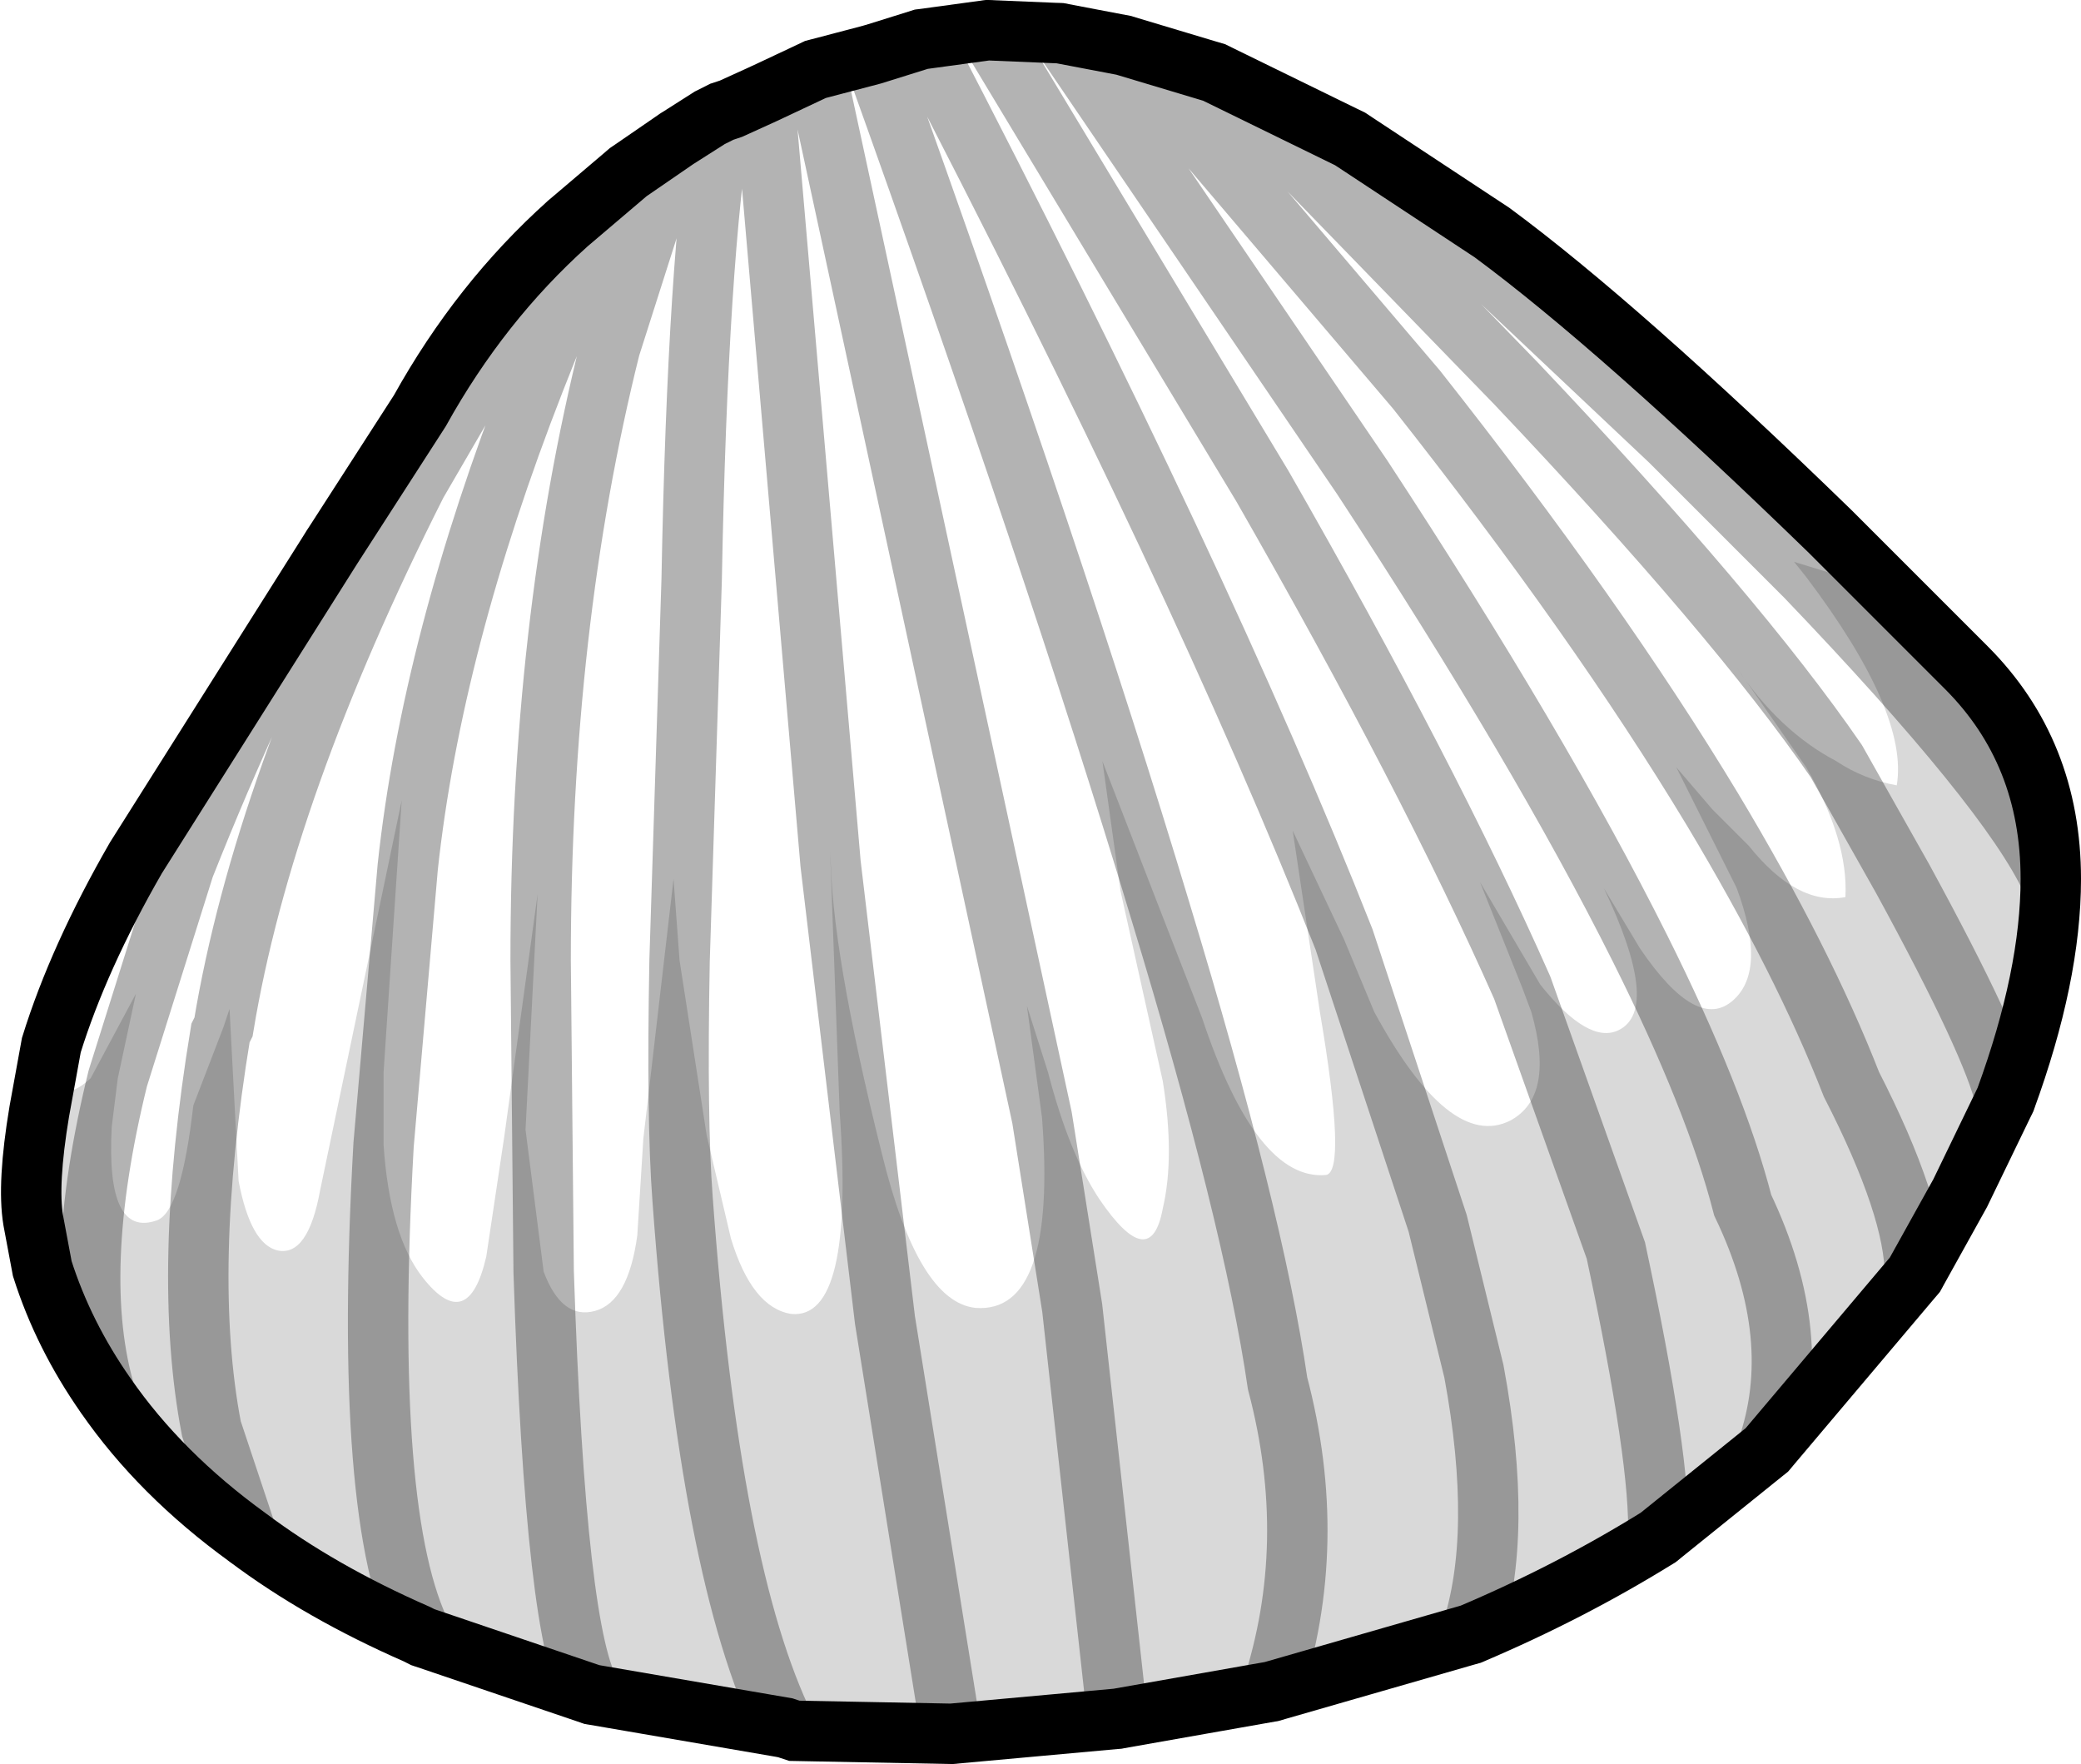 <?xml version="1.0" encoding="UTF-8" standalone="no"?>
<svg xmlns:xlink="http://www.w3.org/1999/xlink" height="29.2px" width="34.45px" xmlns="http://www.w3.org/2000/svg">
  <g transform="matrix(1.0, 0.0, 0.0, 1.0, 0.45, 0.5)">
    <path d="M29.85 8.3 L30.65 9.1 30.95 9.4 32.1 10.55 Q33.5 11.95 33.5 14.05 32.8 12.55 29.45 9.05 32.8 12.55 33.5 14.05 33.5 15.65 32.75 17.7 L32.0 19.25 31.25 20.6 28.8 23.5 27.0 24.95 Q25.55 25.85 23.9 26.55 L20.6 27.5 18.05 27.95 15.3 28.2 12.7 28.15 12.55 28.1 9.35 27.55 6.55 26.6 6.45 26.55 Q4.85 25.85 3.65 24.95 2.2 23.9 1.3 22.6 0.6 21.6 0.25 20.5 L0.1 19.7 Q0.0 19.1 0.2 17.9 L0.4 16.8 Q0.4 17.95 1.05 17.35 L1.8 15.95 1.5 17.35 1.4 18.15 Q1.3 20.0 2.15 19.7 2.55 19.55 2.75 17.8 L3.25 16.5 3.35 16.2 3.5 19.05 Q3.7 20.1 4.15 20.2 4.65 20.3 4.85 19.2 L6.2 12.75 5.9 17.25 5.9 18.45 Q6.0 19.95 6.55 20.65 7.3 21.6 7.6 20.3 L7.9 18.3 8.45 14.3 8.25 18.2 8.55 20.55 Q8.85 21.35 9.4 21.2 9.95 21.05 10.1 19.95 L10.2 18.35 10.45 16.2 10.7 14.05 10.8 15.4 11.25 18.3 11.65 20.0 Q12.0 21.15 12.65 21.25 13.7 21.35 13.45 17.9 L13.3 13.8 13.3 13.6 Q13.3 15.2 14.15 18.6 14.75 21.05 15.7 21.15 17.05 21.25 16.8 18.0 L16.55 16.15 16.9 17.25 Q17.25 18.6 17.75 19.35 18.6 20.6 18.8 19.5 19.0 18.65 18.8 17.4 L18.1 14.25 17.8 12.1 18.75 14.55 19.45 16.35 Q20.35 19.05 21.5 18.95 21.85 18.9 21.4 16.25 L20.95 13.25 21.8 15.05 22.3 16.25 Q23.55 18.55 24.55 18.05 25.3 17.65 24.9 16.25 L24.75 15.85 24.05 14.1 25.05 15.8 Q25.85 16.8 26.35 16.55 27.05 16.2 26.1 14.2 L26.7 15.2 Q27.65 16.6 28.25 16.05 28.8 15.55 28.3 14.2 L27.3 12.2 27.9 12.9 28.5 13.5 Q29.3 14.5 30.1 14.35 30.15 13.4 29.45 12.2 L28.3 10.55 Q29.0 11.6 29.95 12.1 30.4 12.4 30.95 12.5 31.15 11.3 29.45 9.05 L29.25 8.8 29.9 9.0 29.85 8.3 M31.25 20.6 Q31.25 19.5 30.2 17.45 29.4 15.4 27.9 12.9 29.4 15.4 30.2 17.45 31.25 19.5 31.25 20.6 M32.75 17.7 Q32.55 16.8 31.05 14.05 L29.95 12.1 31.05 14.05 Q32.55 16.8 32.75 17.7 M28.8 23.5 Q29.45 21.65 28.4 19.45 27.95 17.7 26.7 15.2 27.95 17.7 28.4 19.45 29.45 21.65 28.8 23.5 M27.0 24.95 Q27.05 23.7 26.3 20.2 L24.75 15.85 26.3 20.2 Q27.05 23.7 27.0 24.95 M20.6 27.5 Q21.4 25.05 20.7 22.4 20.3 19.65 18.75 14.55 20.3 19.65 20.7 22.4 21.4 25.05 20.6 27.5 M23.9 26.55 Q24.45 24.9 23.95 22.2 L23.35 19.75 21.8 15.05 23.35 19.75 23.95 22.2 Q24.45 24.9 23.9 26.55 M6.55 26.6 Q5.55 24.65 5.9 18.45 5.55 24.65 6.55 26.6 M1.3 22.6 Q0.7 20.6 1.5 17.35 0.7 20.6 1.3 22.6 M3.65 24.95 L3.05 23.15 Q2.55 20.55 3.2 16.6 L3.25 16.5 3.2 16.6 Q2.55 20.55 3.05 23.15 L3.65 24.95 M9.35 27.55 Q8.75 26.65 8.55 20.55 8.75 26.65 9.35 27.55 M18.05 27.95 L17.3 21.15 16.8 18.0 17.3 21.15 18.05 27.95 M12.55 28.1 Q11.3 25.55 10.85 19.35 10.75 18.05 10.8 15.4 10.75 18.05 10.85 19.35 11.3 25.55 12.55 28.1 M15.3 28.2 L14.2 21.35 13.3 13.8 14.2 21.35 15.3 28.2" fill="#000000" fill-opacity="0.149" fill-rule="evenodd" stroke="none"/>
    <path d="M29.85 8.3 L29.9 9.0 29.25 8.8 29.45 9.05 27.2 6.8 21.9 1.8 27.2 6.8 29.45 9.05 Q31.15 11.3 30.95 12.5 30.4 12.4 29.95 12.1 29.0 11.6 28.3 10.55 L29.45 12.2 Q30.15 13.4 30.1 14.35 29.3 14.5 28.5 13.5 L27.9 12.9 27.3 12.2 28.3 14.2 Q28.8 15.55 28.25 16.05 27.65 16.6 26.7 15.2 L26.1 14.2 Q27.05 16.2 26.35 16.55 25.85 16.8 25.05 15.8 L24.05 14.1 24.75 15.85 24.9 16.25 Q25.3 17.65 24.55 18.05 23.55 18.55 22.3 16.25 L21.8 15.05 20.95 13.25 21.4 16.25 Q21.85 18.9 21.5 18.95 20.35 19.05 19.45 16.35 L18.75 14.55 17.8 12.1 18.1 14.25 18.8 17.4 Q19.0 18.65 18.8 19.5 18.6 20.6 17.75 19.35 17.25 18.6 16.9 17.25 L16.55 16.15 16.8 18.0 Q17.05 21.25 15.7 21.15 14.75 21.05 14.15 18.6 13.3 15.2 13.3 13.6 L13.3 13.8 13.45 17.9 Q13.7 21.35 12.65 21.25 12.0 21.15 11.65 20.0 L11.25 18.3 10.8 15.4 11.0 9.1 Q11.1 3.75 11.5 1.35 L11.65 1.3 12.2 1.05 13.05 0.65 14.0 0.4 14.8 0.15 15.9 0.0 17.1 0.05 18.15 0.25 19.65 0.7 21.9 1.8 24.25 3.35 Q26.35 4.9 29.85 8.3 M0.4 16.8 Q0.85 15.35 1.8 13.7 L5.05 8.55 6.5 6.3 Q7.5 4.5 8.95 3.2 L9.95 2.35 10.75 1.8 11.3 1.45 11.5 1.35 Q11.1 3.75 11.0 9.1 L10.8 15.4 10.7 14.05 10.45 16.2 10.2 18.35 10.1 19.95 Q9.95 21.05 9.4 21.2 8.85 21.35 8.55 20.55 L8.25 18.2 8.45 14.3 7.9 18.3 7.6 20.3 Q7.3 21.6 6.55 20.65 6.0 19.95 5.9 18.45 L6.3 13.85 Q6.7 10.15 8.4 5.8 9.2 3.75 9.95 2.35 9.2 3.75 8.4 5.8 6.7 10.15 6.3 13.85 L5.9 18.45 5.9 17.25 6.2 12.75 4.85 19.2 Q4.65 20.3 4.15 20.2 3.7 20.1 3.5 19.05 L3.35 16.2 3.25 16.5 2.75 17.8 Q2.55 19.55 2.15 19.7 1.3 20.0 1.4 18.15 L1.5 17.35 1.8 15.95 1.05 17.35 Q0.4 17.95 0.4 16.8 M19.65 0.7 L24.65 5.85 Q28.3 9.7 29.95 12.1 28.3 9.7 24.65 5.85 L19.65 0.7 M27.9 12.9 Q26.0 9.75 23.0 5.95 L18.15 0.25 23.0 5.95 Q26.0 9.75 27.9 12.9 M26.7 15.2 Q25.05 11.9 22.1 7.4 L17.1 0.05 22.1 7.4 Q25.05 11.9 26.7 15.2 M24.75 15.85 Q23.2 12.35 20.45 7.55 L15.9 0.0 20.45 7.55 Q23.2 12.35 24.75 15.85 M12.2 1.05 L13.3 13.8 12.2 1.05 M3.25 16.5 Q3.9 12.55 6.45 7.5 L8.95 3.2 6.45 7.5 Q3.9 12.55 3.25 16.5 M10.75 1.8 L9.65 5.25 Q8.5 9.85 8.5 15.4 L8.55 20.55 8.5 15.4 Q8.5 9.85 9.65 5.25 L10.75 1.8 M1.5 17.35 L2.6 13.85 Q3.75 10.95 5.05 8.55 3.75 10.95 2.6 13.85 L1.5 17.35 M21.8 15.05 Q19.45 9.1 14.8 0.15 19.45 9.1 21.8 15.05 M16.8 18.0 L13.05 0.65 16.8 18.0 M18.75 14.55 Q17.05 8.9 14.0 0.4 17.05 8.9 18.75 14.55" fill="#ffffff" fill-opacity="0.0" fill-rule="evenodd" stroke="none"/>
    <path d="M33.5 14.05 Q33.5 11.95 32.1 10.55 L30.95 9.4 30.65 9.1 29.85 8.3 Q26.35 4.9 24.25 3.35 L21.9 1.8 19.65 0.7 18.15 0.25 17.1 0.05 15.9 0.0 14.8 0.15 14.0 0.4 13.05 0.65 12.2 1.05 11.65 1.3 11.5 1.35 11.3 1.45 10.75 1.8 9.95 2.35 8.95 3.2 Q7.5 4.5 6.5 6.3 L5.05 8.55 1.8 13.7 Q0.85 15.35 0.4 16.8 L0.2 17.9 Q0.0 19.1 0.1 19.7 L0.25 20.5 Q0.6 21.6 1.3 22.6 2.2 23.9 3.65 24.95 4.85 25.85 6.45 26.55 L6.55 26.6 9.35 27.55 12.55 28.1 12.7 28.15 15.3 28.2 18.05 27.95 20.6 27.5 23.9 26.55 Q25.55 25.85 27.0 24.95 L28.8 23.5 31.25 20.6 32.0 19.25 32.75 17.7 Q33.5 15.65 33.5 14.05" fill="none" stroke="#000000" stroke-linecap="round" stroke-linejoin="miter-clip" stroke-miterlimit="4.0" stroke-width="1.0"/>
    <path d="M29.45 9.05 Q32.8 12.55 33.5 14.05 M27.9 12.9 Q29.4 15.4 30.2 17.45 31.25 19.5 31.25 20.6 M21.9 1.8 L27.2 6.8 29.45 9.05 M29.95 12.1 L31.05 14.05 Q32.55 16.8 32.75 17.7 M29.95 12.1 Q28.3 9.7 24.65 5.85 L19.65 0.7 M26.7 15.2 Q27.95 17.7 28.4 19.45 29.45 21.65 28.8 23.5 M24.75 15.85 L26.3 20.2 Q27.05 23.7 27.0 24.95 M18.75 14.55 Q20.3 19.65 20.7 22.4 21.4 25.05 20.6 27.5 M21.8 15.05 L23.35 19.75 23.95 22.2 Q24.45 24.9 23.9 26.55 M15.9 0.0 L20.45 7.55 Q23.2 12.35 24.75 15.85 M17.1 0.05 L22.1 7.4 Q25.05 11.9 26.7 15.2 M18.15 0.25 L23.0 5.95 Q26.0 9.75 27.9 12.9 M11.5 1.35 Q11.1 3.75 11.0 9.1 L10.8 15.4 Q10.75 18.05 10.85 19.35 11.3 25.55 12.55 28.1 M13.3 13.8 L12.2 1.05 M9.95 2.35 Q9.2 3.75 8.4 5.8 6.7 10.15 6.3 13.85 L5.9 18.45 Q5.55 24.65 6.55 26.6 M8.55 20.55 L8.5 15.4 Q8.5 9.85 9.65 5.25 L10.75 1.8 M8.95 3.2 L6.45 7.5 Q3.9 12.55 3.25 16.5 L3.2 16.6 Q2.55 20.55 3.05 23.15 L3.65 24.95 M1.5 17.35 Q0.7 20.6 1.3 22.6 M5.05 8.55 Q3.75 10.95 2.6 13.85 L1.5 17.35 M8.55 20.55 Q8.75 26.65 9.35 27.55 M16.8 18.0 L17.3 21.15 18.05 27.95 M13.3 13.8 L14.2 21.35 15.3 28.2 M14.0 0.4 Q17.05 8.9 18.75 14.55 M13.05 0.65 L16.8 18.0 M14.8 0.15 Q19.45 9.1 21.8 15.05" fill="none" stroke="#000000" stroke-linecap="round" stroke-linejoin="miter-clip" stroke-miterlimit="4.0" stroke-opacity="0.298" stroke-width="1.0"/>
  </g>
</svg>
